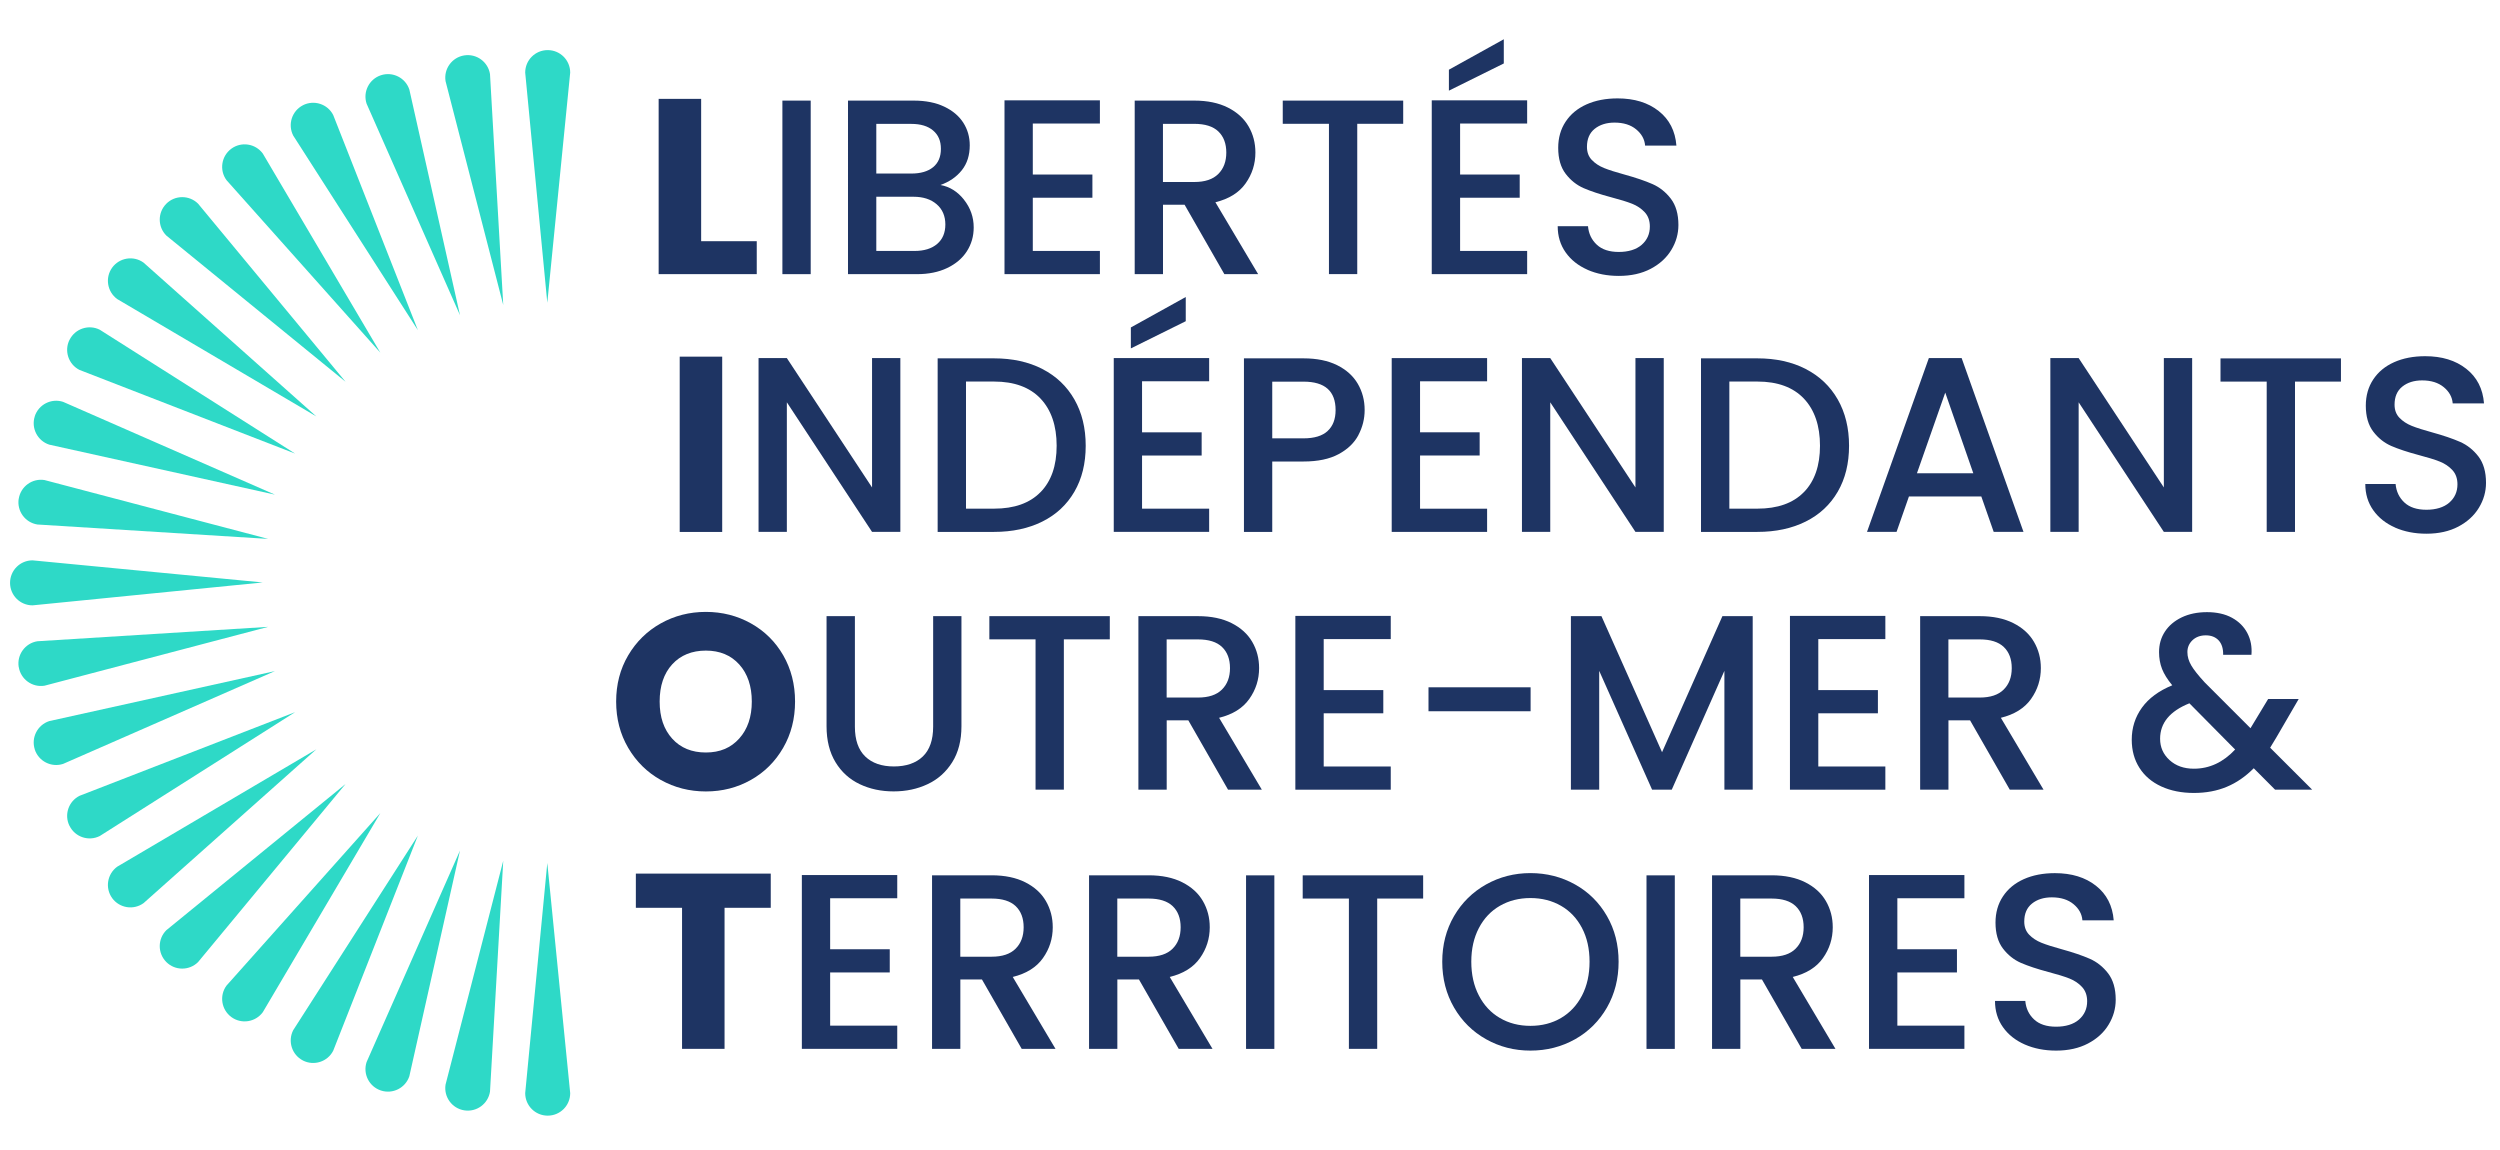<?xml version="1.0" encoding="UTF-8"?>
<svg id="Layer_1" data-name="Layer 1" xmlns="http://www.w3.org/2000/svg" viewBox="0 0 500 230">
  <defs>
    <style>
      .cls-1 {
        fill: #1e3463;
      }

      .cls-2 {
        fill: #2ed9c7;
      }
    </style>
  </defs>
  <g>
    <path class="cls-1" d="m162.14,20.12v34.71h-5.66V20.12h5.66Z"/>
    <path class="cls-1" d="m192.8,39.95c1.29,1.63,1.94,3.48,1.94,5.54,0,1.77-.46,3.35-1.37,4.77-.91,1.42-2.23,2.53-3.95,3.35-1.72.82-3.73,1.22-6.01,1.22h-13.81V20.12h13.17c2.35,0,4.37.4,6.06,1.2,1.69.8,2.96,1.87,3.83,3.22.86,1.35,1.29,2.85,1.29,4.52,0,2-.53,3.66-1.59,4.99-1.06,1.33-2.48,2.31-4.27,2.95,1.85.33,3.43,1.32,4.72,2.95Zm-17.54-5.24h7.01c1.85,0,3.3-.42,4.35-1.27,1.04-.85,1.56-2.07,1.56-3.67s-.52-2.79-1.56-3.67c-1.04-.88-2.49-1.32-4.35-1.32h-7.01v9.94Zm12.17,14.08c1.09-.93,1.64-2.23,1.64-3.9s-.58-3.05-1.74-4.04c-1.16-1-2.7-1.5-4.62-1.5h-7.45v10.84h7.65c1.92,0,3.43-.47,4.52-1.4Z"/>
    <path class="cls-1" d="m206.56,24.72v10.19h11.92v4.64h-11.92v10.64h13.42v4.64h-19.08V20.07h19.08v4.64h-13.42Z"/>
    <path class="cls-1" d="m244.87,54.83l-7.95-13.88h-4.32v13.88h-5.66V20.12h11.92c2.65,0,4.89.47,6.73,1.4,1.84.93,3.21,2.18,4.12,3.75.91,1.56,1.37,3.31,1.37,5.24,0,2.26-.65,4.32-1.96,6.17s-3.32,3.1-6.04,3.77l8.55,14.38h-6.76Zm-12.27-18.43h6.26c2.12,0,3.72-.53,4.79-1.6,1.08-1.07,1.61-2.5,1.61-4.29s-.53-3.2-1.59-4.22c-1.06-1.02-2.67-1.52-4.82-1.52h-6.26v11.64Z"/>
    <path class="cls-1" d="m280.64,20.12v4.64h-9.19v30.06h-5.66v-30.06h-9.24v-4.64h24.1Z"/>
    <path class="cls-1" d="m292.02,24.72v10.19h11.92v4.64h-11.92v10.64h13.41v4.64h-19.08V20.07h19.08v4.64h-13.41Zm8.74-12.03l-10.98,5.44v-4.19l10.98-6.09v4.84Z"/>
    <path class="cls-1" d="m317.5,53.95c-1.86-.82-3.31-1.97-4.37-3.47-1.06-1.5-1.59-3.25-1.59-5.24h6.06c.13,1.5.72,2.73,1.76,3.7,1.04.97,2.51,1.45,4.4,1.45s3.48-.47,4.57-1.42,1.64-2.17,1.64-3.67c0-1.16-.34-2.11-1.02-2.85-.68-.73-1.52-1.3-2.53-1.7s-2.41-.83-4.2-1.3c-2.25-.6-4.08-1.21-5.49-1.82-1.41-.62-2.61-1.57-3.6-2.87-.99-1.3-1.49-3.03-1.49-5.19,0-2,.5-3.75,1.49-5.24.99-1.5,2.38-2.65,4.17-3.45,1.79-.8,3.86-1.2,6.21-1.2,3.35,0,6.09.84,8.22,2.52,2.14,1.68,3.32,3.99,3.55,6.92h-6.26c-.1-1.27-.7-2.35-1.79-3.25s-2.53-1.35-4.32-1.35c-1.62,0-2.95.42-3.98,1.25-1.03.83-1.54,2.03-1.54,3.6,0,1.07.32,1.94.97,2.62.65.68,1.47,1.22,2.46,1.62.99.4,2.35.83,4.07,1.3,2.29.63,4.15,1.27,5.59,1.9,1.44.63,2.67,1.61,3.68,2.92,1.01,1.32,1.52,3.07,1.52,5.27,0,1.76-.47,3.43-1.42,4.99-.94,1.56-2.32,2.82-4.12,3.77-1.81.95-3.93,1.42-6.38,1.42-2.32,0-4.41-.41-6.26-1.22Z"/>
  </g>
  <g>
    <path class="cls-1" d="m180.07,106.38h-5.66l-17.04-25.92v25.92h-5.66v-34.76h5.66l17.04,25.87v-25.87h5.66v34.76Z"/>
    <path class="cls-1" d="m208.47,73.8c2.77,1.42,4.9,3.45,6.41,6.09,1.51,2.65,2.26,5.73,2.26,9.26s-.75,6.59-2.26,9.19c-1.51,2.6-3.64,4.59-6.41,5.97-2.77,1.38-5.99,2.07-9.66,2.07h-11.28v-34.71h11.28c3.68,0,6.9.71,9.66,2.12Zm-.37,24.64c2.15-2.2,3.23-5.29,3.23-9.29s-1.08-7.17-3.23-9.44c-2.15-2.26-5.25-3.4-9.29-3.4h-5.61v25.42h5.61c4.04,0,7.14-1.1,9.29-3.3Z"/>
    <path class="cls-1" d="m228.41,76.27v10.19h11.92v4.64h-11.92v10.64h13.42v4.64h-19.08v-34.76h19.08v4.64h-13.42Zm8.74-12.03l-10.98,5.44v-4.19l10.98-6.09v4.84Z"/>
    <path class="cls-1" d="m271.69,87.01c-.83,1.57-2.15,2.84-3.97,3.82-1.82.98-4.16,1.47-7.01,1.47h-6.26v14.08h-5.66v-34.71h11.92c2.65,0,4.89.46,6.73,1.37,1.84.92,3.21,2.16,4.12,3.72.91,1.56,1.37,3.31,1.37,5.24,0,1.77-.42,3.43-1.24,4.99Zm-6.16-.82c1.06-.98,1.59-2.37,1.59-4.17,0-3.8-2.13-5.69-6.41-5.69h-6.26v11.34h6.26c2.15,0,3.76-.49,4.82-1.47Z"/>
    <path class="cls-1" d="m284.01,76.27v10.19h11.92v4.64h-11.92v10.64h13.41v4.64h-19.08v-34.76h19.08v4.64h-13.41Z"/>
    <path class="cls-1" d="m332.75,106.38h-5.66l-17.04-25.92v25.92h-5.66v-34.76h5.66l17.04,25.87v-25.87h5.66v34.76Z"/>
    <path class="cls-1" d="m361.14,73.8c2.77,1.42,4.9,3.45,6.41,6.09,1.51,2.65,2.26,5.73,2.26,9.26s-.75,6.59-2.26,9.19c-1.51,2.6-3.64,4.59-6.41,5.97-2.77,1.38-5.99,2.07-9.66,2.07h-11.28v-34.71h11.28c3.68,0,6.9.71,9.66,2.12Zm-.37,24.64c2.15-2.2,3.23-5.29,3.23-9.29s-1.08-7.17-3.23-9.44c-2.15-2.26-5.25-3.4-9.29-3.4h-5.61v25.42h5.61c4.04,0,7.14-1.1,9.29-3.3Z"/>
    <path class="cls-1" d="m396.25,99.29h-14.46l-2.48,7.09h-5.91l12.37-34.76h6.56l12.37,34.76h-5.96l-2.48-7.09Zm-1.59-4.64l-5.61-16.13-5.66,16.13h11.28Z"/>
    <path class="cls-1" d="m438.43,106.38h-5.66l-17.04-25.92v25.92h-5.66v-34.76h5.66l17.04,25.87v-25.87h5.66v34.76Z"/>
    <path class="cls-1" d="m468.19,71.68v4.64h-9.19v30.06h-5.66v-30.06h-9.24v-4.64h24.1Z"/>
    <path class="cls-1" d="m479.02,105.51c-1.86-.82-3.31-1.97-4.37-3.47-1.06-1.5-1.59-3.25-1.59-5.24h6.06c.13,1.5.72,2.73,1.76,3.7,1.04.97,2.51,1.45,4.4,1.45s3.48-.47,4.57-1.42,1.64-2.17,1.64-3.67c0-1.16-.34-2.11-1.02-2.85-.68-.73-1.52-1.3-2.53-1.7s-2.41-.83-4.2-1.3c-2.25-.6-4.08-1.21-5.49-1.82-1.41-.62-2.61-1.57-3.6-2.87-.99-1.3-1.49-3.03-1.49-5.19,0-2,.5-3.75,1.49-5.24.99-1.5,2.38-2.65,4.17-3.45,1.79-.8,3.86-1.2,6.21-1.2,3.35,0,6.09.84,8.22,2.52,2.14,1.68,3.32,3.99,3.55,6.92h-6.26c-.1-1.27-.7-2.35-1.79-3.25s-2.53-1.35-4.32-1.35c-1.62,0-2.95.42-3.98,1.25-1.03.83-1.54,2.03-1.54,3.6,0,1.07.32,1.94.97,2.62.65.68,1.47,1.22,2.46,1.62.99.4,2.35.83,4.07,1.3,2.29.63,4.15,1.27,5.59,1.9,1.44.63,2.67,1.61,3.68,2.92,1.01,1.32,1.52,3.07,1.52,5.27,0,1.76-.47,3.43-1.42,4.99-.94,1.56-2.32,2.82-4.12,3.77-1.81.95-3.93,1.42-6.38,1.42-2.32,0-4.41-.41-6.26-1.22Z"/>
  </g>
  <g>
    <path class="cls-1" d="m170.98,123.23v22.12c0,2.63.69,4.61,2.06,5.94,1.37,1.33,3.29,2,5.74,2s4.41-.67,5.79-2c1.37-1.33,2.06-3.31,2.06-5.94v-22.12h5.66v22.02c0,2.83-.61,5.23-1.84,7.19-1.23,1.96-2.87,3.43-4.92,4.39-2.05.97-4.32,1.45-6.81,1.45s-4.74-.48-6.78-1.45-3.65-2.43-4.84-4.39c-1.19-1.96-1.79-4.36-1.79-7.19v-22.02h5.66Z"/>
    <path class="cls-1" d="m221.96,123.23v4.64h-9.19v30.06h-5.66v-30.06h-9.24v-4.64h24.1Z"/>
    <path class="cls-1" d="m245.61,157.94l-7.95-13.88h-4.32v13.88h-5.66v-34.71h11.92c2.65,0,4.89.47,6.73,1.4s3.21,2.18,4.12,3.75c.91,1.56,1.37,3.31,1.37,5.24,0,2.26-.65,4.32-1.96,6.17-1.31,1.85-3.32,3.1-6.04,3.77l8.55,14.38h-6.76Zm-12.27-18.43h6.26c2.12,0,3.72-.53,4.79-1.6,1.08-1.07,1.61-2.5,1.61-4.29s-.53-3.2-1.59-4.22-2.67-1.52-4.82-1.52h-6.26v11.64Z"/>
    <path class="cls-1" d="m264.74,127.83v10.19h11.92v4.64h-11.92v10.64h13.41v4.64h-19.08v-34.76h19.08v4.64h-13.41Z"/>
    <path class="cls-1" d="m306.12,137.46v4.79h-20.42v-4.79h20.42Z"/>
    <path class="cls-1" d="m350.54,123.23v34.71h-5.66v-23.77l-10.53,23.77h-3.93l-10.58-23.77v23.77h-5.66v-34.71h6.11l12.12,27.21,12.07-27.21h6.06Z"/>
    <path class="cls-1" d="m363.66,127.83v10.19h11.92v4.64h-11.92v10.64h13.41v4.64h-19.08v-34.76h19.08v4.64h-13.41Z"/>
    <path class="cls-1" d="m401.96,157.94l-7.95-13.88h-4.32v13.88h-5.66v-34.71h11.92c2.65,0,4.89.47,6.73,1.4,1.84.93,3.21,2.18,4.12,3.75.91,1.56,1.37,3.31,1.37,5.24,0,2.26-.65,4.32-1.96,6.17s-3.32,3.1-6.04,3.77l8.54,14.38h-6.76Zm-12.27-18.43h6.26c2.12,0,3.72-.53,4.79-1.6,1.08-1.07,1.61-2.5,1.61-4.29s-.53-3.2-1.59-4.22c-1.06-1.02-2.67-1.52-4.82-1.52h-6.26v11.64Z"/>
    <path class="cls-1" d="m455.02,157.94l-4.27-4.29c-1.66,1.67-3.46,2.91-5.42,3.72-1.96.82-4.14,1.22-6.56,1.22s-4.62-.43-6.51-1.3-3.35-2.11-4.37-3.72c-1.03-1.61-1.54-3.49-1.54-5.62,0-2.4.68-4.54,2.04-6.42,1.36-1.88,3.38-3.37,6.06-4.47-.96-1.17-1.64-2.25-2.04-3.27s-.6-2.14-.6-3.37c0-1.53.39-2.9,1.17-4.09.78-1.2,1.9-2.15,3.35-2.85,1.46-.7,3.15-1.05,5.07-1.05s3.62.37,4.99,1.12,2.4,1.77,3.08,3.07c.68,1.3.95,2.75.82,4.34h-5.66c.03-1.23-.27-2.19-.89-2.87-.63-.68-1.49-1.02-2.58-1.02s-1.98.33-2.66.97c-.68.65-1.02,1.44-1.02,2.37s.26,1.79.77,2.67c.51.88,1.42,2.02,2.71,3.42l9.14,9.14,3.53-5.84h6.11l-4.47,7.69-1.24,2.05,8.4,8.39h-7.4Zm-8-8.04l-9.14-9.24c-3.91,1.57-5.86,3.93-5.86,7.09,0,1.7.63,3.12,1.89,4.27s2.88,1.72,4.87,1.72c3.11,0,5.86-1.28,8.25-3.84Z"/>
  </g>
  <g>
    <path class="cls-1" d="m166.03,179.66v10.19h11.92v4.64h-11.92v10.64h13.42v4.64h-19.08v-34.76h19.08v4.64h-13.42Z"/>
    <path class="cls-1" d="m204.34,209.77l-7.95-13.88h-4.32v13.88h-5.66v-34.71h11.92c2.65,0,4.89.47,6.73,1.4,1.84.93,3.21,2.18,4.12,3.75.91,1.57,1.37,3.31,1.37,5.24,0,2.26-.65,4.32-1.96,6.17-1.31,1.85-3.32,3.1-6.04,3.77l8.55,14.38h-6.76Zm-12.27-18.43h6.26c2.12,0,3.72-.53,4.79-1.6,1.08-1.07,1.61-2.5,1.61-4.29s-.53-3.2-1.59-4.22c-1.06-1.01-2.67-1.52-4.82-1.52h-6.26v11.63Z"/>
    <path class="cls-1" d="m235.74,209.77l-7.95-13.88h-4.32v13.88h-5.66v-34.71h11.92c2.65,0,4.89.47,6.73,1.4,1.84.93,3.21,2.18,4.12,3.75.91,1.57,1.37,3.31,1.37,5.24,0,2.26-.65,4.32-1.96,6.17-1.31,1.85-3.32,3.1-6.04,3.77l8.55,14.38h-6.76Zm-12.27-18.43h6.26c2.12,0,3.72-.53,4.79-1.6,1.08-1.07,1.61-2.5,1.61-4.29s-.53-3.2-1.59-4.22c-1.06-1.01-2.67-1.52-4.82-1.52h-6.26v11.63Z"/>
    <path class="cls-1" d="m254.87,175.07v34.71h-5.66v-34.71h5.66Z"/>
    <path class="cls-1" d="m284.63,175.07v4.64h-9.19v30.06h-5.66v-30.06h-9.24v-4.64h24.1Z"/>
    <path class="cls-1" d="m297.22,207.85c-2.7-1.51-4.84-3.63-6.41-6.34-1.57-2.71-2.36-5.77-2.36-9.16s.79-6.44,2.36-9.14c1.57-2.7,3.71-4.8,6.41-6.32,2.7-1.51,5.66-2.27,8.87-2.27s6.22.76,8.92,2.27c2.7,1.51,4.83,3.62,6.38,6.32,1.56,2.7,2.33,5.74,2.33,9.14s-.78,6.45-2.33,9.16c-1.56,2.71-3.69,4.83-6.38,6.34-2.7,1.51-5.67,2.27-8.92,2.27s-6.17-.76-8.87-2.27Zm14.98-4.25c1.79-1.05,3.19-2.55,4.2-4.49,1.01-1.95,1.51-4.2,1.51-6.77s-.5-4.81-1.51-6.74c-1.01-1.93-2.41-3.41-4.2-4.44-1.79-1.03-3.83-1.55-6.11-1.55s-4.32.52-6.11,1.55c-1.79,1.03-3.19,2.51-4.2,4.44-1.01,1.93-1.52,4.18-1.52,6.74s.5,4.82,1.52,6.77c1.01,1.95,2.41,3.45,4.2,4.49,1.79,1.05,3.83,1.57,6.11,1.57s4.32-.52,6.11-1.57Z"/>
    <path class="cls-1" d="m334.96,175.07v34.71h-5.66v-34.71h5.66Z"/>
    <path class="cls-1" d="m360.34,209.77l-7.95-13.88h-4.32v13.88h-5.66v-34.71h11.92c2.65,0,4.89.47,6.73,1.4,1.84.93,3.21,2.18,4.12,3.75.91,1.57,1.37,3.31,1.37,5.24,0,2.26-.65,4.32-1.96,6.17s-3.32,3.1-6.04,3.77l8.54,14.38h-6.76Zm-12.27-18.43h6.26c2.12,0,3.72-.53,4.79-1.6,1.08-1.07,1.61-2.5,1.61-4.29s-.53-3.2-1.59-4.22c-1.06-1.01-2.67-1.52-4.82-1.52h-6.26v11.63Z"/>
    <path class="cls-1" d="m379.47,179.66v10.19h11.92v4.64h-11.92v10.64h13.41v4.64h-19.08v-34.76h19.08v4.64h-13.41Z"/>
    <path class="cls-1" d="m404.96,208.9c-1.86-.82-3.31-1.97-4.37-3.47-1.06-1.5-1.59-3.25-1.59-5.24h6.06c.13,1.5.72,2.73,1.76,3.7,1.04.97,2.51,1.45,4.4,1.45s3.48-.47,4.57-1.42c1.09-.95,1.64-2.17,1.64-3.67,0-1.16-.34-2.11-1.02-2.85s-1.52-1.3-2.53-1.7-2.41-.83-4.2-1.3c-2.25-.6-4.08-1.21-5.49-1.82-1.41-.62-2.61-1.57-3.6-2.87-.99-1.3-1.49-3.03-1.49-5.19,0-2,.5-3.75,1.49-5.24.99-1.5,2.38-2.65,4.17-3.45,1.79-.8,3.86-1.2,6.21-1.2,3.35,0,6.09.84,8.22,2.52,2.14,1.68,3.32,3.99,3.55,6.92h-6.26c-.1-1.27-.7-2.35-1.79-3.25-1.09-.9-2.53-1.35-4.32-1.35-1.62,0-2.95.42-3.98,1.25s-1.54,2.03-1.54,3.59c0,1.07.32,1.94.97,2.62.65.68,1.47,1.22,2.46,1.62.99.4,2.35.83,4.07,1.3,2.29.63,4.15,1.27,5.59,1.9,1.44.63,2.67,1.61,3.68,2.92,1.01,1.32,1.52,3.07,1.52,5.27,0,1.76-.47,3.43-1.42,4.99-.94,1.57-2.32,2.82-4.12,3.77-1.81.95-3.93,1.42-6.38,1.42-2.32,0-4.41-.41-6.26-1.22Z"/>
  </g>
  <path class="cls-1" d="m140.22,48.24h11.13v6.59h-19.62V19.77h8.5v28.46Z"/>
  <path class="cls-1" d="m144.44,71.33v35.06h-8.5v-35.06h8.5Z"/>
  <path class="cls-1" d="m132.15,155.99c-2.73-1.53-4.9-3.67-6.51-6.42-1.61-2.75-2.41-5.83-2.41-9.26s.8-6.51,2.41-9.24c1.61-2.73,3.78-4.86,6.51-6.39,2.73-1.53,5.74-2.3,9.02-2.3s6.29.77,9.02,2.3c2.73,1.53,4.89,3.66,6.46,6.39,1.57,2.73,2.36,5.81,2.36,9.24s-.79,6.52-2.38,9.26c-1.59,2.75-3.74,4.89-6.46,6.42-2.72,1.53-5.71,2.3-8.99,2.3s-6.29-.77-9.02-2.3Zm15.7-8.29c1.67-1.86,2.51-4.33,2.51-7.39s-.84-5.57-2.51-7.42c-1.67-1.85-3.9-2.77-6.68-2.77s-5.06.92-6.73,2.75c-1.67,1.83-2.51,4.31-2.51,7.44s.84,5.57,2.51,7.42c1.67,1.85,3.92,2.77,6.73,2.77s5.01-.93,6.68-2.8Z"/>
  <path class="cls-1" d="m154.15,174.72v6.84h-9.24v28.21h-8.5v-28.21h-9.24v-6.84h26.98Z"/>
  <g>
    <path class="cls-2" d="m109.54,10.02c-2.49,0-4.5,2.01-4.5,4.5l4.42,46.03,4.58-46.03c0-2.49-2.01-4.5-4.5-4.5Z"/>
    <path class="cls-2" d="m92.85,11.08c-2.45.39-4.13,2.69-3.74,5.15l11.54,44.77-2.65-46.18c-.39-2.45-2.69-4.13-5.15-3.74Z"/>
    <path class="cls-2" d="m76.18,15.05c-2.36.78-3.64,3.33-2.86,5.69l18.68,42.3-10.13-45.13c-.78-2.36-3.33-3.64-5.69-2.86Z"/>
    <path class="cls-2" d="m60.59,21.05c-2.21,1.13-3.08,3.85-1.95,6.06l24.94,38.93-16.94-43.04c-1.13-2.21-3.85-3.08-6.06-1.95Z"/>
    <path class="cls-2" d="m46.27,29.74c-2,1.47-2.44,4.29-.97,6.29l30.77,34.51-23.51-39.83c-1.47-2-4.29-2.44-6.29-.97Z"/>
    <path class="cls-2" d="m33.25,40.76c-1.75,1.77-1.73,4.62.03,6.36l35.83,29.23-29.5-35.62c-1.77-1.75-4.62-1.73-6.36.03Z"/>
    <path class="cls-2" d="m22.44,53.52c-1.46,2.01-1.01,4.82,1,6.29l39.83,23.48-34.55-30.76c-2.01-1.46-4.82-1.01-6.29,1Z"/>
    <path class="cls-2" d="m13.91,67.95c-1.12,2.22-.22,4.93,2,6.04l43.11,16.73-39.06-24.77c-2.22-1.12-4.93-.22-6.04,2Z"/>
    <path class="cls-2" d="m6.96,83.26c-.77,2.36.53,4.9,2.89,5.67l45.14,10-42.37-18.56c-2.36-.77-4.9.53-5.67,2.89Z"/>
    <path class="cls-2" d="m3.74,99.75c-.39,2.45,1.28,4.76,3.74,5.15l46.15,2.88-44.73-11.77c-2.45-.39-4.76,1.28-5.15,3.74Z"/>
    <path class="cls-2" d="m109.54,223.13c-2.49,0-4.5-2.01-4.5-4.5l4.42-46.03,4.58,46.03c0,2.49-2.01,4.5-4.5,4.5Z"/>
    <path class="cls-2" d="m92.85,222.07c-2.45-.39-4.13-2.69-3.74-5.15l11.54-44.77-2.65,46.18c-.39,2.45-2.69,4.13-5.15,3.74Z"/>
    <path class="cls-2" d="m76.18,218.1c-2.36-.78-3.64-3.33-2.86-5.69l18.68-42.3-10.13,45.13c-.78,2.36-3.33,3.64-5.69,2.86Z"/>
    <path class="cls-2" d="m60.59,212.1c-2.21-1.13-3.08-3.85-1.95-6.06l24.94-38.93-16.94,43.04c-1.13,2.21-3.85,3.08-6.06,1.95Z"/>
    <path class="cls-2" d="m46.27,203.41c-2-1.47-2.44-4.29-.97-6.29l30.77-34.51-23.51,39.83c-1.47,2-4.29,2.44-6.29.97Z"/>
    <path class="cls-2" d="m33.25,192.39c-1.75-1.77-1.73-4.62.03-6.36l35.83-29.23-29.5,35.62c-1.77,1.75-4.62,1.73-6.36-.03Z"/>
    <path class="cls-2" d="m22.44,179.63c-1.46-2.01-1.01-4.82,1-6.29l39.83-23.48-34.55,30.76c-2.01,1.46-4.82,1.01-6.29-1Z"/>
    <path class="cls-2" d="m13.91,165.2c-1.12-2.22-.22-4.93,2-6.04l43.11-16.73-39.06,24.77c-2.22,1.12-4.93.22-6.04-2Z"/>
    <path class="cls-2" d="m6.96,149.89c-.77-2.36.53-4.9,2.89-5.67l45.14-10-42.37,18.56c-2.36.77-4.9-.53-5.67-2.89Z"/>
    <path class="cls-2" d="m3.74,133.4c-.39-2.45,1.28-4.76,3.74-5.15l46.15-2.88-44.73,11.77c-2.45.39-4.76-1.28-5.15-3.74Z"/>
    <path class="cls-2" d="m2.01,116.57c0-2.49,2.01-4.5,4.5-4.5l46.03,4.42-46.03,4.58c-2.49,0-4.5-2.01-4.5-4.5Z"/>
  </g>
</svg>